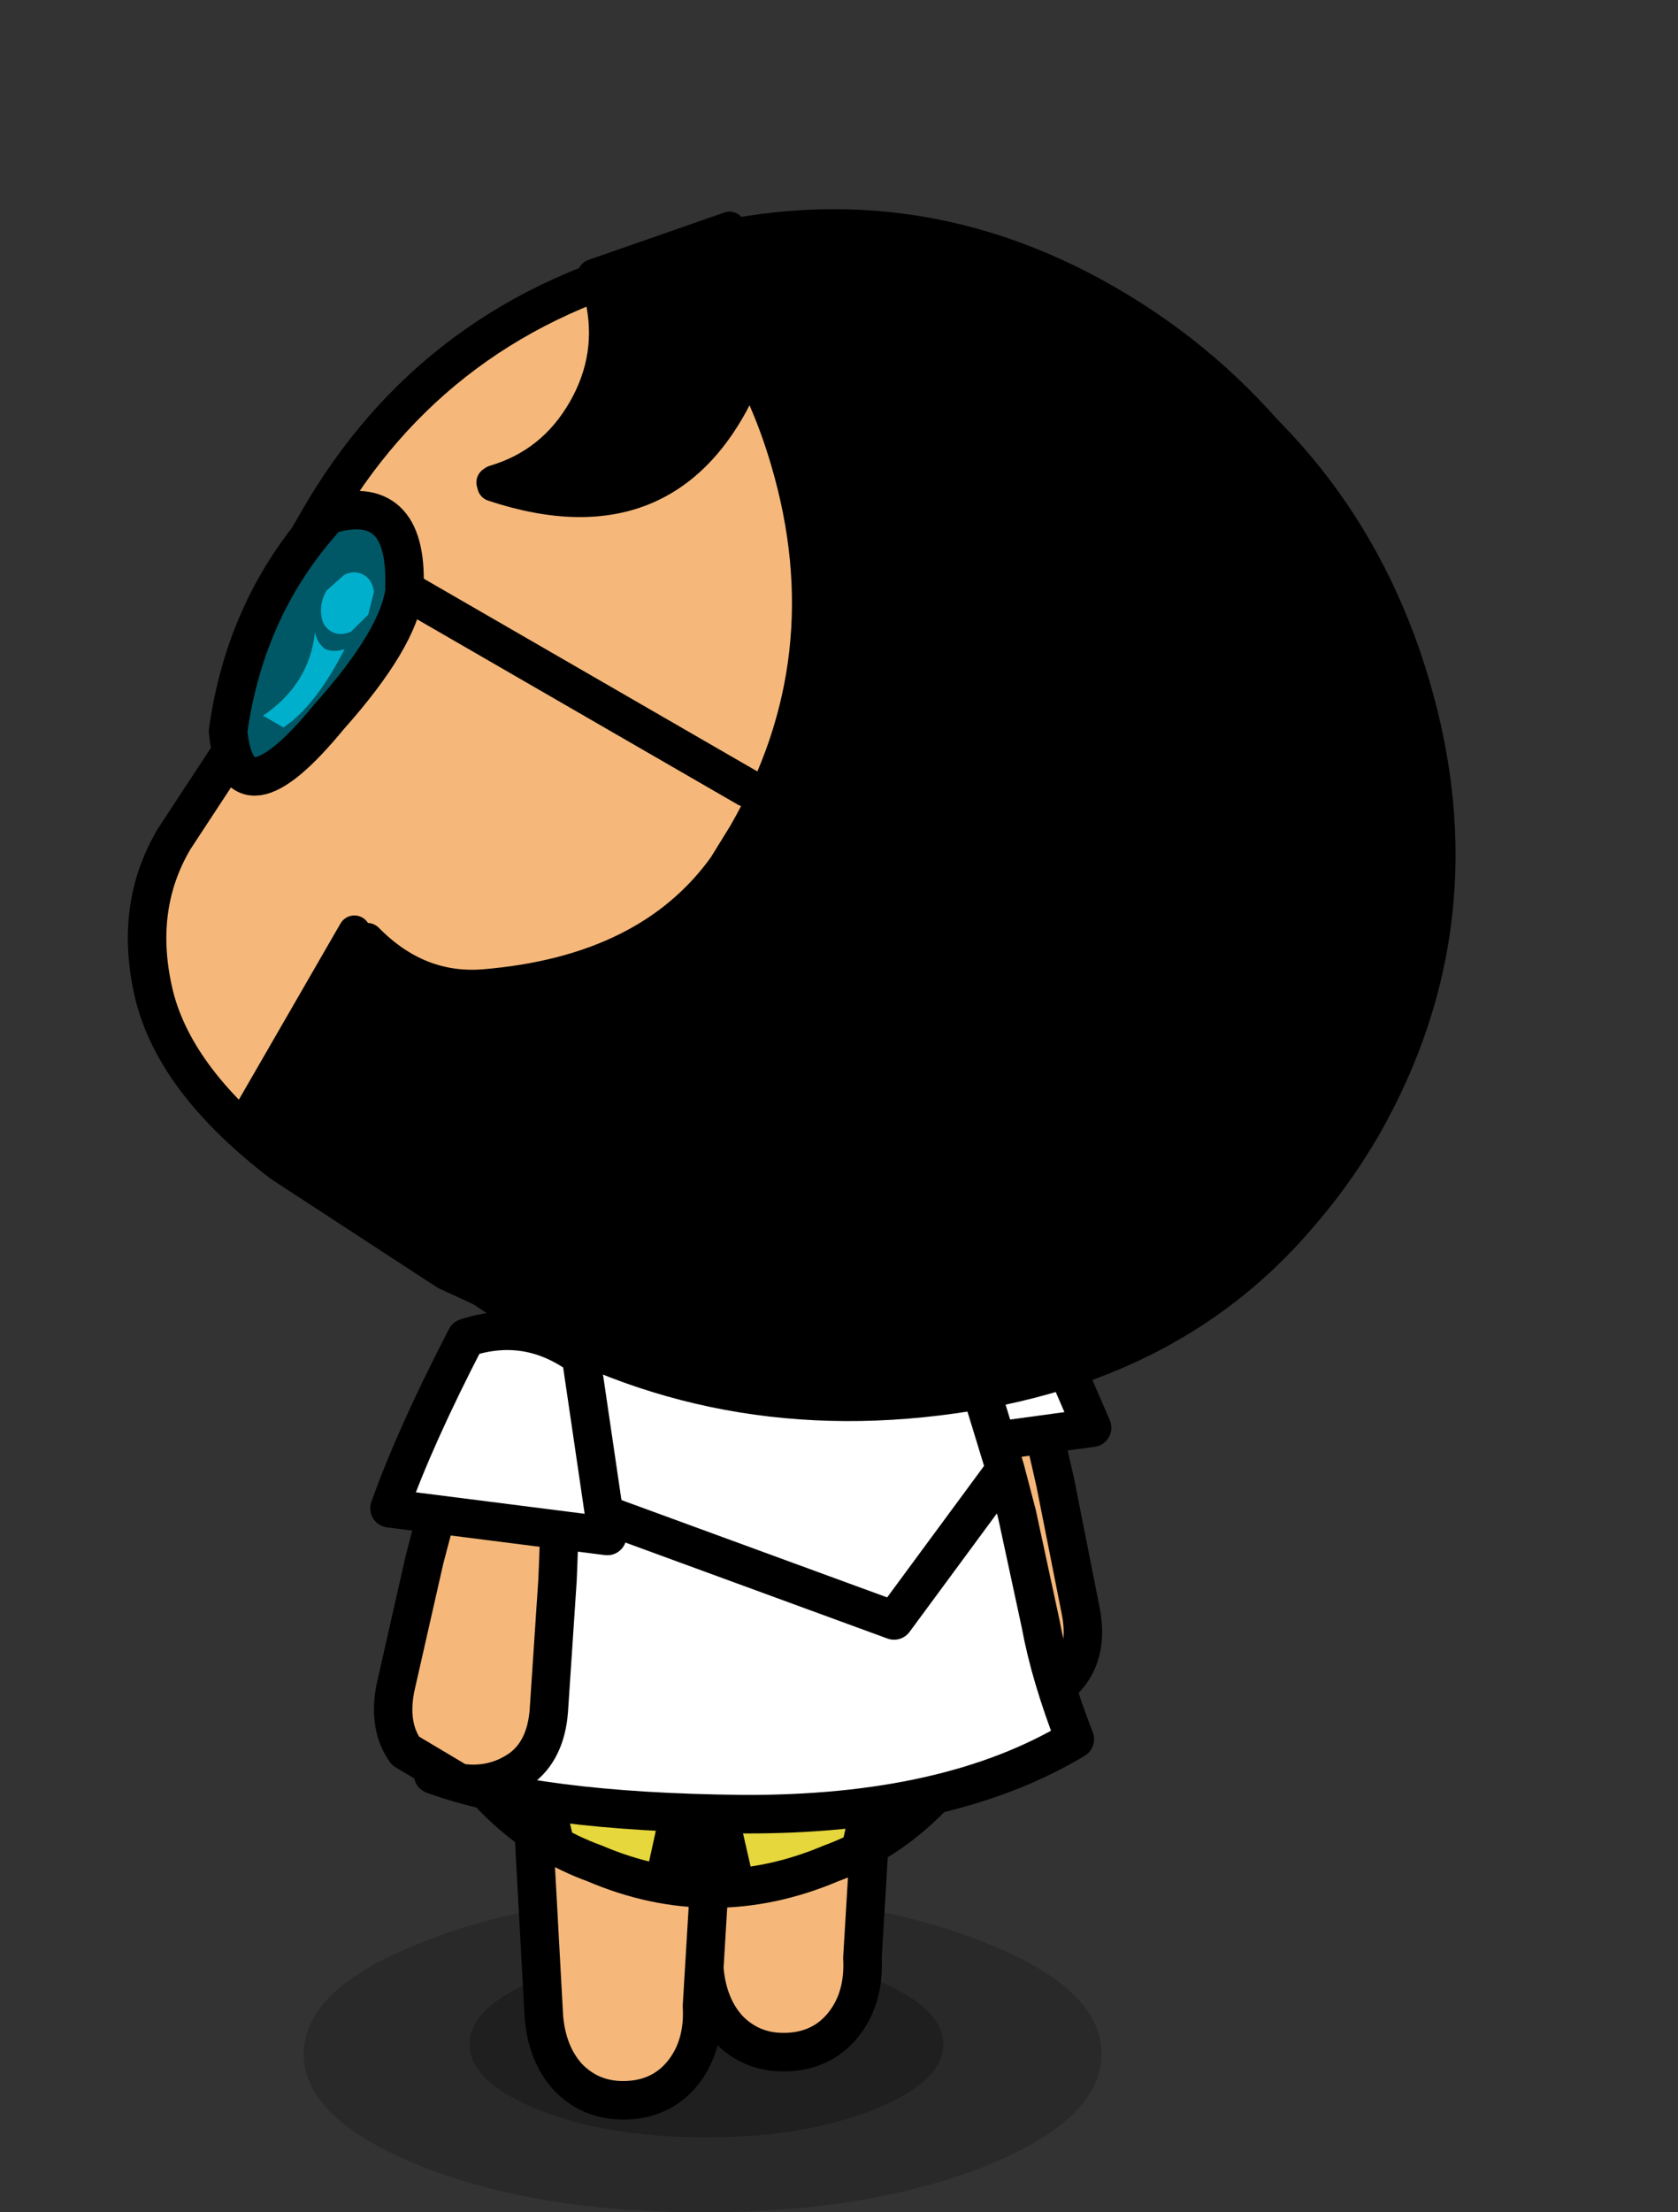 <?xml version="1.0" encoding="UTF-8" standalone="no"?>
<svg xmlns:xlink="http://www.w3.org/1999/xlink" height="103.35px" width="78.45px" xmlns="http://www.w3.org/2000/svg">
  <rect width="100%" height="100%" fill="#333333" stroke="none"/>
  <g transform="matrix(1.0, 0.0, 0.0, 1.0, 33.7, 96.7)">
    <use height="14.8" transform="matrix(1.0, 0.0, 0.0, 1.0, -19.5, -8.15)" width="37.3" xlink:href="#shape0"/>
    <use height="22.75" transform="matrix(-1, 0.027, 0.027, 1, 8.146, -22.84)" width="10.65" xlink:href="#sprite0"/>
    <use height="22.75" transform="matrix(-1, 0.027, 0.027, 1, 0.646, -20.59)" width="10.65" xlink:href="#sprite0"/>
    <use height="22.5" transform="matrix(-0.977, -0.204, -0.204, 0.977, 21.423, -37.26)" width="13.5" xlink:href="#sprite2"/>
    <use height="32.3" transform="matrix(1.0, 0.0, 0.0, 1.0, -14.3, -39.9)" width="27.85" xlink:href="#sprite5"/>
    <use height="24.25" transform="matrix(1.0, 0.0, 0.0, 1.0, -14.35, -35.3)" width="31.8" xlink:href="#sprite9"/>
    <use height="22.5" transform="matrix(-0.89, -0.45, -0.45, 0.89, 0.496, -30.894)" width="13.5" xlink:href="#sprite2"/>
    <use height="55.8" transform="matrix(0.866, 0.5, -0.5, 0.866, -5.821, -96.691)" width="58.2" xlink:href="#sprite11"/>
    <use height="15.35" transform="matrix(0.866, 0.5, -0.5, 0.866, -18.498, -75.1)" width="25.6" xlink:href="#sprite14"/>
    <use height="56.3" transform="matrix(0.866, 0.5, -0.5, 0.866, 1.113, -93.283)" width="50.4" xlink:href="#sprite17"/>
    <use height="17.45" transform="matrix(0.866, 0.5, -0.5, 0.866, -3.677, -89.287)" width="10.1" xlink:href="#sprite19"/>
  </g>
  <defs>
    <g id="shape0" transform="matrix(1.0, 0.0, 0.0, 1.0, 19.5, 8.15)">
      <path d="M7.15 -4.25 Q10.4 -2.95 10.4 -1.2 10.4 0.55 7.15 1.85 3.9 3.15 -0.7 3.15 -5.3 3.15 -8.55 1.85 -11.75 0.55 -11.75 -1.2 -11.75 -2.95 -8.55 -4.25 -5.3 -5.5 -0.7 -5.5 3.9 -5.5 7.15 -4.25" fill="#000000" fill-opacity="0.4" fill-rule="evenodd" stroke="none"/>
      <path d="M12.35 -5.95 Q17.8 -3.8 17.8 -0.75 17.8 2.3 12.35 4.5 6.9 6.65 -0.85 6.65 -8.55 6.65 -14.0 4.5 -19.5 2.3 -19.5 -0.75 -19.5 -3.8 -14.0 -5.95 -8.55 -8.15 -0.85 -8.15 6.9 -8.15 12.35 -5.95 M7.15 -4.25 Q3.9 -5.5 -0.7 -5.5 -5.3 -5.5 -8.55 -4.25 -11.75 -2.95 -11.75 -1.2 -11.75 0.55 -8.55 1.85 -5.3 3.15 -0.7 3.15 3.9 3.15 7.15 1.85 10.4 0.55 10.4 -1.2 10.4 -2.95 7.15 -4.25" fill="#000000" fill-opacity="0.2" fill-rule="evenodd" stroke="none"/>
    </g>
    <g id="sprite0" transform="matrix(1.0, 0.0, 0.0, 1.0, 5.45, 11.3)">
      <use height="21.0" transform="matrix(-1.0, 0.0, 0.0, -1.0, 4.3, 10.55)" width="8.85" xlink:href="#sprite1"/>
      <use height="22.75" transform="matrix(1.0, 0.0, 0.0, 1.0, -5.45, -11.3)" width="10.65" xlink:href="#shape2"/>
    </g>
    <g id="sprite1" transform="matrix(1.0, 0.0, 0.0, 1.0, 4.4, 10.5)">
      <use height="21.0" transform="matrix(1.0, 0.0, 0.0, 1.0, -4.4, -10.5)" width="8.85" xlink:href="#shape1"/>
    </g>
    <g id="shape1" transform="matrix(1.0, 0.0, 0.0, 1.0, 4.4, 10.5)">
      <path d="M3.4 -6.2 L4.45 6.4 Q4.4 8.1 2.9 9.35 1.45 10.55 -0.3 10.5 -2.05 10.4 -3.25 9.2 -4.45 7.9 -4.4 6.2 L-4.0 -6.5 Q-3.95 -8.25 -2.95 -9.35 -1.9 -10.55 -0.2 -10.5 1.45 -10.45 2.5 -9.15 3.4 -8.0 3.4 -6.2" fill="#f5b87a" fill-rule="evenodd" stroke="none"/>
    </g>
    <g id="shape2" transform="matrix(1.0, 0.0, 0.0, 1.0, 5.45, 11.3)">
      <path d="M3.15 -9.1 Q4.35 -7.85 4.3 -6.1 L3.95 6.55 Q3.85 8.3 2.9 9.4 1.8 10.6 0.1 10.55 -1.55 10.5 -2.55 9.25 -3.5 8.05 -3.45 6.25 L-4.55 -6.35 Q-4.5 -8.05 -3.0 -9.25 -1.55 -10.5 0.25 -10.4 1.95 -10.35 3.15 -9.1 Z" fill="none" stroke="#000000" stroke-linecap="round" stroke-linejoin="round" stroke-width="1.8"/>
    </g>
    <g id="sprite2" transform="matrix(1.0, 0.0, 0.0, 1.0, 6.4, 12.1)">
      <use height="19.35" transform="matrix(0.943, 0.0, 0.0, 0.943, -5.448, -8.701)" width="10.55" xlink:href="#sprite3"/>
      <use height="20.0" transform="matrix(1.0, 0.0, 0.0, 1.0, -6.4, -9.6)" width="11.7" xlink:href="#shape4"/>
      <use height="11.15" transform="matrix(0.943, 0.0, 0.0, 0.943, -3.896, -11.229)" width="10.7" xlink:href="#sprite4"/>
      <use height="12.3" transform="matrix(1.0, 0.0, 0.0, 1.0, -4.8, -12.1)" width="11.9" xlink:href="#shape6"/>
    </g>
    <g id="sprite3" transform="matrix(1.0, 0.0, 0.0, 1.0, 5.3, 9.65)">
      <use height="19.35" transform="matrix(1.0, 0.0, 0.0, 1.0, -5.3, -9.65)" width="10.55" xlink:href="#shape3"/>
    </g>
    <g id="shape3" transform="matrix(1.0, 0.0, 0.0, 1.0, 5.3, 9.65)">
      <path d="M1.65 -9.15 Q2.7 -9.9 3.75 -9.55 4.8 -9.25 5.15 -8.0 5.55 -6.75 4.0 0.3 L2.4 6.65 Q1.9 8.55 0.55 9.25 L-2.55 9.45 Q-4.2 8.9 -4.95 7.4 -5.65 6.0 -4.9 4.25 L-2.4 -1.8 Q0.55 -8.35 1.65 -9.15" fill="#f5b87a" fill-rule="evenodd" stroke="none"/>
    </g>
    <g id="shape4" transform="matrix(1.0, 0.0, 0.0, 1.0, 6.4, 9.6)">
      <path d="M1.05 -8.2 Q0.05 -7.45 -2.75 -1.25 L-5.15 4.4 Q-5.85 6.1 -5.2 7.4 -4.45 8.8 -2.9 9.3 L0.0 9.1 Q1.25 8.45 1.75 6.7 L3.25 0.7 Q4.7 -5.95 4.35 -7.15 4.0 -8.3 3.0 -8.55 2.05 -8.95 1.05 -8.2 Z" fill="none" stroke="#000000" stroke-linecap="round" stroke-linejoin="round" stroke-width="1.8"/>
    </g>
    <g id="sprite4" transform="matrix(1.0, 0.0, 0.0, 1.0, 5.35, 5.65)">
      <use height="11.15" transform="matrix(1.0, 0.0, 0.0, 1.0, -5.35, -5.65)" width="10.7" xlink:href="#shape5"/>
    </g>
    <g id="shape5" transform="matrix(1.0, 0.0, 0.0, 1.0, 5.35, 5.65)">
      <path d="M5.35 -3.75 Q5.45 1.85 4.95 5.5 L-5.35 1.85 -0.15 -5.55 Q3.0 -6.1 5.35 -3.75" fill="#ffffff" fill-rule="evenodd" stroke="none"/>
    </g>
    <g id="shape6" transform="matrix(1.0, 0.0, 0.0, 1.0, 4.8, 12.1)">
      <path d="M1.0 -11.1 L-3.9 -4.15 5.8 -0.7 Q6.25 -4.2 6.2 -9.45 4.05 -11.6 1.0 -11.1 Z" fill="none" stroke="#000000" stroke-linecap="round" stroke-linejoin="round" stroke-width="1.8"/>
    </g>
    <g id="sprite5" transform="matrix(1.0, 0.0, 0.0, 1.0, 13.5, 16.15)">
      <use height="21.6" transform="matrix(1.0, 0.0, 0.0, 1.0, -12.1, -15.25)" width="25.0" xlink:href="#sprite6"/>
      <use height="10.2" transform="matrix(1.0, 0.0, 0.0, 1.0, -12.6, 5.1)" width="26.05" xlink:href="#sprite7"/>
      <use height="32.3" transform="matrix(1.0, 0.0, 0.0, 1.0, -13.5, -16.15)" width="27.85" xlink:href="#shape10"/>
    </g>
    <g id="sprite6" transform="matrix(1.0, 0.0, 0.0, 1.0, 12.5, 10.8)">
      <use height="21.6" transform="matrix(1.0, 0.0, 0.0, 1.0, -12.5, -10.8)" width="25.0" xlink:href="#shape7"/>
    </g>
    <g id="shape7" transform="matrix(1.0, 0.0, 0.0, 1.0, 12.5, 10.8)">
      <path d="M-9.6 -5.3 L-7.45 -10.8 7.25 -10.8 Q11.65 -1.55 12.5 9.55 0.0 12.05 -12.5 9.55 -12.35 6.55 -11.85 3.6 -11.1 -0.95 -9.6 -5.3" fill="#f5b87a" fill-rule="evenodd" stroke="none"/>
    </g>
    <g id="sprite7" transform="matrix(1.0, 0.0, 0.0, 1.0, 13.0, 5.05)">
      <use height="10.05" transform="matrix(1.0, 0.0, 0.0, 1.0, -13.0, -5.05)" width="26.05" xlink:href="#sprite8"/>
      <use height="9.3" transform="matrix(1.0, 0.0, 0.0, 1.0, -10.9, -4.15)" width="21.5" xlink:href="#shape9"/>
    </g>
    <g id="sprite8" transform="matrix(1.0, 0.0, 0.0, 1.0, 13.0, 5.05)">
      <use height="10.05" transform="matrix(1.0, 0.0, 0.0, 1.0, -13.0, -5.05)" width="26.05" xlink:href="#shape8"/>
    </g>
    <g id="shape8" transform="matrix(1.0, 0.0, 0.0, 1.0, 13.0, 5.05)">
      <path d="M7.0 -0.55 L6.65 0.45 5.9 3.8 5.55 3.95 2.0 5.0 1.45 2.6 1.05 1.25 Q0.3 -0.4 -0.65 -0.4 -1.6 -0.4 -2.25 1.25 L-2.6 2.25 -3.15 4.75 -5.5 3.95 -6.3 3.6 -6.95 0.8 -7.35 -0.55 Q-8.1 -2.2 -9.05 -2.2 -10.0 -2.2 -10.65 -0.55 L-10.9 0.15 Q-12.05 -1.2 -13.0 -3.0 L-12.5 -5.05 -6.7 -4.15 -6.25 -2.1 -5.9 -1.1 Q-5.25 0.55 -4.3 0.55 -3.35 0.55 -2.6 -1.1 L-2.2 -2.45 -1.9 -3.85 1.0 -3.8 1.4 -2.1 1.75 -1.1 Q2.4 0.55 3.35 0.55 4.3 0.55 5.05 -1.1 L5.45 -2.45 5.85 -4.05 12.5 -5.05 13.05 -3.0 Q11.95 -1.0 10.6 0.5 L10.3 -0.55 Q9.55 -2.2 8.6 -2.2 7.65 -2.2 7.0 -0.55" fill="#e5d73c" fill-rule="evenodd" stroke="none"/>
    </g>
    <g id="shape9" transform="matrix(1.0, 0.0, 0.0, 1.0, 10.9, 4.15)">
      <path d="M7.0 -0.55 Q7.65 -2.2 8.6 -2.2 9.55 -2.2 10.3 -0.55 L10.6 0.5 Q8.55 2.75 5.9 3.8 L6.65 0.45 7.0 -0.55 M5.05 -1.1 Q4.3 0.55 3.35 0.55 2.4 0.55 1.75 -1.1 L1.4 -2.1 1.0 -3.8 5.85 -4.05 5.45 -2.45 5.05 -1.1 M1.05 1.25 L1.45 2.6 2.0 5.0 -3.15 4.75 -2.6 2.25 -2.25 1.25 Q-1.6 -0.4 -0.65 -0.4 0.3 -0.4 1.05 1.25 M-7.35 -0.55 L-6.95 0.8 -6.3 3.6 Q-8.9 2.45 -10.9 0.15 L-10.65 -0.55 Q-10.0 -2.2 -9.05 -2.2 -8.1 -2.2 -7.35 -0.55 M-2.2 -2.45 L-2.6 -1.1 Q-3.35 0.55 -4.3 0.55 -5.25 0.55 -5.9 -1.1 L-6.25 -2.1 -6.7 -4.15 -1.9 -3.85 -2.2 -2.45" fill="#000000" fill-rule="evenodd" stroke="none"/>
    </g>
    <g id="shape10" transform="matrix(1.0, 0.0, 0.0, 1.0, 13.5, 16.15)">
      <path d="M-7.05 -15.25 L7.65 -15.25 Q12.05 -6.0 12.9 5.1 L13.45 7.15 Q10.6 12.4 5.95 14.1 0.4 16.45 -5.1 14.1 -9.8 12.4 -12.6 7.15 L-12.1 5.1 Q-11.95 2.1 -11.45 -0.85 -10.7 -5.4 -9.2 -9.75 L-7.05 -15.25 M12.9 5.1 Q0.4 7.6 -12.1 5.1" fill="none" stroke="#000000" stroke-linecap="round" stroke-linejoin="round" stroke-width="1.8"/>
    </g>
    <g id="sprite9" transform="matrix(1.0, 0.0, 0.0, 1.0, 15.9, 12.15)">
      <use height="22.45" transform="matrix(1.0, 0.0, 0.0, 1.0, -15.0, -11.25)" width="30.0" xlink:href="#sprite10"/>
      <use height="24.25" transform="matrix(1.0, 0.0, 0.0, 1.0, -15.9, -12.15)" width="31.8" xlink:href="#shape12"/>
    </g>
    <g id="sprite10" transform="matrix(1.0, 0.0, 0.0, 1.0, 15.0, 11.25)">
      <use height="22.45" transform="matrix(1.0, 0.0, 0.0, 1.0, -15.0, -11.25)" width="30.0" xlink:href="#shape11"/>
    </g>
    <g id="shape11" transform="matrix(1.0, 0.0, 0.0, 1.0, 15.0, 11.25)">
      <path d="M9.55 -11.25 L10.25 -9.8 11.75 -4.9 12.3 -2.8 13.4 2.3 Q13.85 4.75 15.0 7.7 9.1 11.25 -0.55 11.2 -10.2 11.1 -15.0 9.35 -14.95 4.75 -14.45 2.3 L-13.4 -2.8 -12.85 -4.95 -11.3 -9.8 -10.6 -11.25 9.55 -11.25" fill="#ffffff" fill-rule="evenodd" stroke="none"/>
    </g>
    <g id="shape12" transform="matrix(1.0, 0.0, 0.0, 1.0, 15.9, 12.15)">
      <path d="M11.75 -4.9 L12.3 -2.8 13.4 2.3 Q13.85 4.75 15.0 7.7 9.1 11.25 -0.55 11.2 -10.2 11.1 -15.0 9.35 -14.95 4.75 -14.45 2.3 L-13.4 -2.8 -12.85 -4.95 -11.3 -9.8 -10.6 -11.25 9.55 -11.25 10.25 -9.8 11.75 -4.9 6.55 2.15 -12.85 -4.95" fill="none" stroke="#000000" stroke-linecap="round" stroke-linejoin="round" stroke-width="1.8"/>
    </g>
    <g id="sprite11" transform="matrix(1.0, 0.0, 0.0, 1.0, 27.65, 26.75)">
      <use height="54.0" transform="matrix(1.054, 0.0, 0.0, 1.0, -26.75, -25.85)" width="53.5" xlink:href="#sprite12"/>
      <use height="55.8" transform="matrix(1.0, 0.0, 0.0, 1.0, -27.65, -26.75)" width="58.2" xlink:href="#shape14"/>
    </g>
    <g id="sprite12" transform="matrix(1.0, 0.0, 0.0, 1.0, 26.75, 27.0)">
      <use height="54.0" transform="matrix(1.0, 0.0, 0.0, 1.0, -26.75, -27.0)" width="53.5" xlink:href="#sprite13"/>
    </g>
    <g id="sprite13" transform="matrix(1.0, 0.0, 0.0, 1.0, 26.75, 27.0)">
      <use height="54.0" transform="matrix(1.0, 0.0, 0.0, 1.0, -26.75, -27.0)" width="53.5" xlink:href="#shape13"/>
    </g>
    <g id="shape13" transform="matrix(1.0, 0.0, 0.0, 1.0, 26.75, 27.0)">
      <path d="M26.75 -0.25 Q26.7 10.8 18.7 17.95 10.7 25.05 5.0 26.0 L-5.15 27.0 -13.9 26.5 Q-19.75 25.7 -22.5 22.7 -25.3 19.65 -25.2 15.9 L-24.9 9.8 Q-26.8 5.15 -26.75 -0.25 -26.8 -11.35 -18.95 -19.2 -11.1 -27.05 0.0 -27.0 11.05 -27.05 18.85 -19.2 26.7 -11.35 26.75 -0.25" fill="#f5b87a" fill-rule="evenodd" stroke="none"/>
    </g>
    <g id="shape14" transform="matrix(1.0, 0.0, 0.0, 1.0, 27.65, 26.75)">
      <path d="M21.35 -18.05 Q29.6 -10.2 29.65 0.9 29.6 11.95 21.2 19.1 12.75 26.2 6.7 27.15 L-4.0 28.15 -13.2 27.65 Q-19.4 26.85 -22.3 23.85 -25.2 20.8 -25.15 17.05 L-24.8 10.95 Q-26.8 6.3 -26.75 0.9 -26.8 -10.2 -18.55 -18.05 -10.25 -25.9 1.45 -25.85 13.1 -25.9 21.35 -18.05 Z" fill="none" stroke="#000000" stroke-linecap="round" stroke-linejoin="round" stroke-width="1.8"/>
    </g>
    <g id="sprite14" transform="matrix(1.0, 0.0, 0.0, 1.0, 10.65, 7.65)">
      <use height="13.55" transform="matrix(1.0, 0.0, 0.0, 1.0, -9.75, -6.75)" width="5.75" xlink:href="#sprite15"/>
      <use height="15.35" transform="matrix(1.0, 0.0, 0.0, 1.0, -10.65, -7.65)" width="25.6" xlink:href="#shape17"/>
    </g>
    <g id="sprite15" transform="matrix(1.0, 0.0, 0.0, 1.0, 2.85, 6.75)">
      <use height="13.55" transform="matrix(1.0, 0.0, 0.0, 1.0, -2.85, -6.75)" width="5.75" xlink:href="#sprite16"/>
      <use height="13.55" transform="matrix(1.0, 0.0, 0.0, 1.0, -2.85, -6.75)" width="5.75" xlink:href="#shape16"/>
    </g>
    <g id="sprite16" transform="matrix(1.0, 0.0, 0.0, 1.0, 2.85, 6.75)">
      <use height="13.55" transform="matrix(1.0, 0.0, 0.0, 1.0, -2.85, -6.75)" width="5.75" xlink:href="#shape15"/>
    </g>
    <g id="shape15" transform="matrix(1.0, 0.0, 0.0, 1.0, 2.85, 6.75)">
      <path d="M2.35 -4.5 L2.45 -4.35 Q3.35 -2.25 2.35 2.55 1.25 9.2 -1.4 5.5 -3.65 -0.05 -2.4 -5.6 0.25 -8.4 2.35 -4.5" fill="#00afcc" fill-rule="evenodd" stroke="none"/>
    </g>
    <g id="shape16" transform="matrix(1.0, 0.0, 0.0, 1.0, 2.85, 6.75)">
      <path d="M2.35 -4.5 L2.45 -4.35 Q3.35 -2.25 2.35 2.55 1.25 9.2 -1.4 5.5 -3.65 -0.05 -2.4 -5.6 0.25 -8.4 2.35 -4.5 M0.6 -0.1 Q0.15 -0.15 -0.2 -0.55 0.8 1.7 -0.35 4.05 L0.75 4.05 Q1.55 2.45 1.4 -0.55 1.05 -0.15 0.6 -0.1 M1.25 -1.4 L1.55 -2.5 1.25 -3.55 Q0.9 -4.0 0.45 -4.0 -0.05 -4.0 -0.35 -3.55 L-0.7 -2.5 Q-0.7 -1.85 -0.35 -1.4 -0.05 -0.95 0.45 -0.95 0.9 -0.95 1.25 -1.4" fill="#000000" fill-opacity="0.498" fill-rule="evenodd" stroke="none"/>
    </g>
    <g id="shape17" transform="matrix(1.0, 0.0, 0.0, 1.0, 10.65, 7.65)">
      <path d="M-9.3 -5.6 Q-10.55 -0.05 -8.3 5.5 -5.65 9.2 -4.55 2.55 -3.55 -2.25 -4.45 -4.35 L-4.55 -4.5 Q-6.65 -8.4 -9.3 -5.6 M14.05 -4.35 L-4.45 -4.35" fill="none" stroke="#000000" stroke-linecap="round" stroke-linejoin="round" stroke-width="1.8"/>
    </g>
    <g id="sprite17" transform="matrix(1.0, 0.0, 0.0, 1.0, 21.75, 28.3)">
      <use height="54.8" transform="matrix(1.0, 0.0, 0.0, 1.0, -21.2, -27.55)" width="48.9" xlink:href="#sprite18"/>
      <use height="56.3" transform="matrix(1.0, 0.0, 0.0, 1.0, -21.75, -28.3)" width="50.4" xlink:href="#shape19"/>
    </g>
    <g id="sprite18" transform="matrix(1.0, 0.0, 0.0, 1.0, 23.4, 27.4)">
      <use height="54.8" transform="matrix(1.0, 0.0, 0.0, 1.0, -23.4, -27.4)" width="48.9" xlink:href="#shape18"/>
    </g>
    <g id="shape18" transform="matrix(1.0, 0.0, 0.0, 1.0, 23.4, 27.4)">
      <path d="M25.5 -0.45 Q25.85 11.05 16.65 19.25 7.4 27.4 -3.95 27.4 L-19.7 26.3 -19.7 15.7 -19.0 15.7 Q-15.75 16.6 -13.2 14.85 -6.85 10.45 -6.25 4.4 L-6.25 4.35 -6.2 2.65 Q-6.2 -6.8 -13.2 -13.45 -17.7 -17.75 -23.4 -19.25 L-23.35 -19.4 Q-15.3 -27.4 -3.95 -27.4 7.4 -27.4 16.3 -19.65 25.15 -11.95 25.5 -0.45" fill="#000000" fill-rule="evenodd" stroke="none"/>
    </g>
    <g id="shape19" transform="matrix(1.0, 0.0, 0.0, 1.0, 21.75, 28.3)">
      <path d="M-16.8 15.55 Q-13.55 16.45 -11.0 14.7 -4.65 10.3 -4.05 4.25 L-4.05 4.2 -4.0 2.5 Q-4.0 -6.95 -11.0 -13.6 -15.5 -17.9 -21.0 -19.05 -13.1 -27.55 -1.75 -27.55 9.6 -27.55 18.75 -19.45 27.85 -11.35 27.9 0.15 27.95 11.65 18.8 19.45 9.6 27.25 -1.75 27.25 L-17.5 26.15 -17.5 15.55" fill="none" stroke="#000000" stroke-linecap="round" stroke-linejoin="round" stroke-width="1.5"/>
    </g>
    <g id="sprite19" transform="matrix(1.0, 0.0, 0.0, 1.0, -2.25, 7.75)">
      <use height="17.45" transform="matrix(1.0, 0.0, 0.0, 1.0, 2.25, -7.75)" width="10.1" xlink:href="#shape20"/>
    </g>
    <g id="shape20" transform="matrix(1.0, 0.0, 0.0, 1.0, -2.25, 7.75)">
      <path d="M3.75 8.85 L3.8 8.75 Q5.75 6.7 5.75 3.8 5.75 0.9 3.8 -1.2 L3.0 -1.9 7.4 -7.0 Q10.0 -5.15 11.5 -1.5 12.6 7.15 3.85 8.95 L3.75 8.85" fill="#000000" fill-rule="evenodd" stroke="none"/>
      <path d="M3.75 8.85 L3.8 8.75 Q5.75 6.7 5.75 3.8 5.75 0.9 3.8 -1.2 L3.0 -1.9 7.4 -7.0 Q10.0 -5.15 11.5 -1.5 12.6 7.15 3.85 8.95" fill="none" stroke="#000000" stroke-linecap="round" stroke-linejoin="round" stroke-width="1.5"/>
    </g>
  </defs>
</svg>
